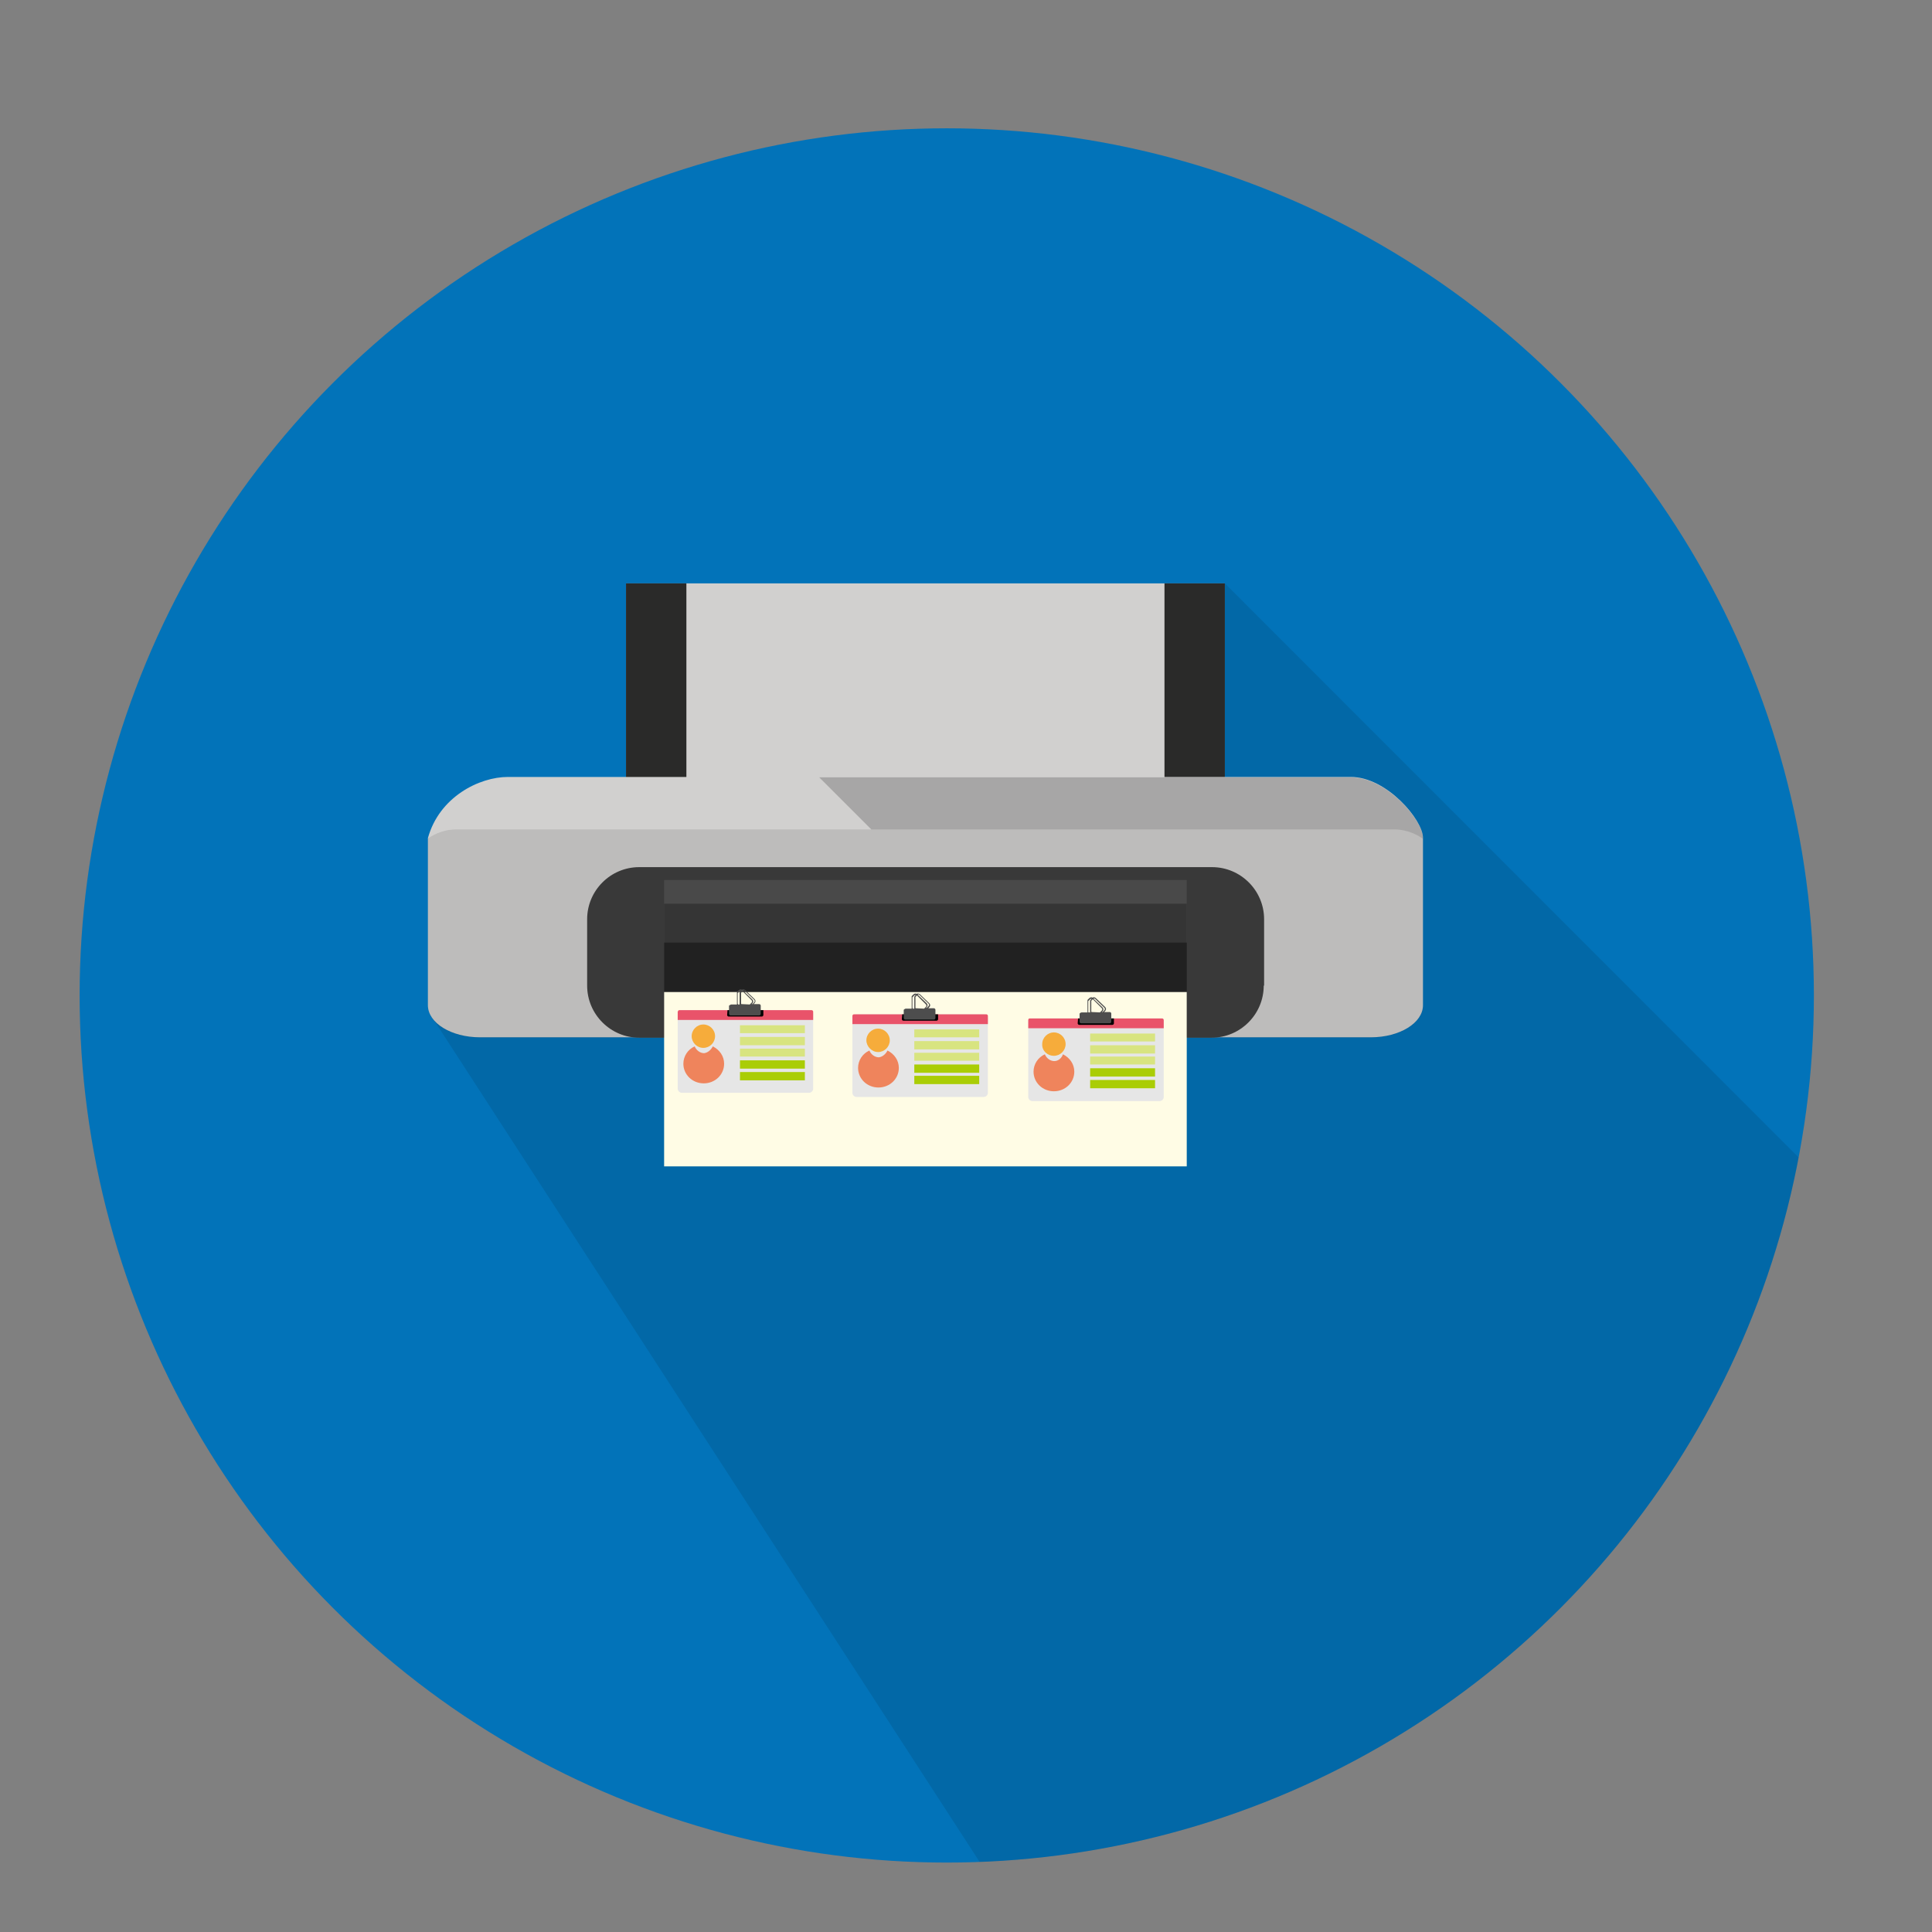 <?xml version="1.0" encoding="utf-8"?>
<!-- Generator: Adobe Illustrator 20.1.0, SVG Export Plug-In . SVG Version: 6.00 Build 0)  -->
<svg version="1.1" id="Printer_1_" xmlns="http://www.w3.org/2000/svg" xmlns:xlink="http://www.w3.org/1999/xlink" x="0px" y="0px"
	 viewBox="0 0 512 512" style="enable-background:new 0 0 512 512;" xml:space="preserve">
<rect x="0" y="0" width="512" height="512" fill="#808080" stroke="none"/>
<style type="text/css">
	.st0{opacity:0.1;clip-path:url(#XMLID_3_);enable-background:new    ;}
	.st1{fill:#D1D0CF;}
	.st2{opacity:0.8;enable-background:new    ;}
	.st3{fill:#3F3F3F;}
	.st4{opacity:0.1;enable-background:new    ;}
	.st5{opacity:0.2;enable-background:new    ;}
	.st6{fill:#494949;}
	.st7{fill:#353535;}
	.st8{fill:#212121;}
	.st9{fill:#FFFCE5;}
	.st10{fill:#E6E6E6;}
	.st11{fill:#E9536A;}
	.st12{fill:#4D4D4D;}
	.st13{fill:#F6AC3B;}
	.st14{fill:#EF845C;}
	.st15{fill:#D8E480;}
	.st16{fill:#AACD06;}
</style>
<g>
	<defs>
		<circle id="XMLID_1_" cx="250.9" cy="263.8" r="229.8"/>
	</defs>
	<use xlink:href="#XMLID_1_"  style="overflow:visible;fill:#0273B9;"/>
	<clipPath id="XMLID_3_">
		<use xlink:href="#XMLID_1_"  style="overflow:visible;"/>
	</clipPath>
	<path id="Shadow" class="st0" d="M516.4,346.5L324.6,154.6L114.9,270.2l164.6,253.9c22.5-2.6,44.3-7.7,64.9-15.1l96.7-57.5
		C473.4,422.7,499.3,386.9,516.4,346.5z"/>
</g>
<g id="Printer">
	<rect x="165.9" y="154.6" class="st1" width="158.7" height="56.7"/>
	<rect x="165.9" y="154.6" class="st2" width="16" height="56.7"/>
	<rect x="308.6" y="154.6" class="st2" width="16" height="56.7"/>
	<path class="st1" d="M377.1,266.4c0,4.7-6.2,8.5-13.8,8.5H127.2c-7.6,0-13.8-3.8-13.8-8.5v-44.3c3-10.9,13.6-16.2,21.2-16.2H358
		c9.5,0,19.1,11.4,19.1,16.1V266.4z"/>
	<path class="st3" d="M334.9,261.2c0,7.6-6.2,13.8-13.8,13.8H169.4c-7.6,0-13.8-6.2-13.8-13.8v-17.6c0-7.6,6.2-13.8,13.8-13.8h151.8
		c7.6,0,13.8,6.2,13.8,13.8V261.2z"/>
	<path class="st4" d="M369.4,219.8H121c-2.8,0-5.4,0.9-7.6,2.4v44.3c0,4.7,6.2,8.5,13.8,8.5h236.1c7.6,0,13.8-3.8,13.8-8.5v-44.2
		C374.9,220.7,372.3,219.8,369.4,219.8z"/>
	<path class="st5" d="M358,206H217.1l13.8,13.8h138.5c2.8,0,5.5,0.9,7.7,2.5v-0.2C377.1,217.4,367.5,206,358,206z"/>
	<rect x="176" y="233.2" class="st6" width="138.5" height="41.8"/>
	<rect x="176" y="239.5" class="st7" width="138.5" height="35.5"/>
	<rect x="176" y="249.8" class="st8" width="138.5" height="25.1"/>
	<rect x="176" y="262.9" class="st9" width="138.5" height="46.2"/>
	<g>
		<path class="st10" d="M180.7,267.7h33.7c0.6,0,1.1,0.5,1.1,1.1v19.7c0,0.6-0.5,1.1-1.1,1.1h-33.7c-0.6,0-1.1-0.5-1.1-1.1v-19.7
			C179.7,268.2,180.1,267.7,180.7,267.7L180.7,267.7z"/>
		<path class="st11" d="M180,267.7h35.1c0.2,0,0.4,0.2,0.4,0.4v2.2h-35.9v-2.2C179.7,267.9,179.8,267.7,180,267.7L180,267.7z"/>
		<path d="M192.8,267.7h9.5v1.3c0,0.2-0.2,0.4-0.4,0.4h-8.8c-0.2,0-0.4-0.2-0.4-0.4L192.8,267.7L192.8,267.7z"/>
		<path class="st12" d="M193.8,266.2h1.5c0-0.1,0-0.1,0-0.2l0-2.9v-0.1l0-0.1l0.5-0.5c0.1-0.1,0.3-0.2,0.5-0.2c0.1,0,0.2,0,0.3,0.1
			c0.1-0.1,0.3-0.1,0.4-0.1c0.2,0,0.4,0.1,0.5,0.2l2.5,2.4c0.1,0.1,0.2,0.3,0.2,0.5c0,0.2-0.1,0.4-0.2,0.5l-0.3,0.3h1.5
			c0.2,0,0.4,0.2,0.4,0.4v2.2c0,0.2-0.2,0.4-0.4,0.4h-7.6c-0.2,0-0.4-0.2-0.4-0.4v-2.2C193.4,266.4,193.6,266.2,193.8,266.2
			L193.8,266.2z M195.6,266.2h0.4c0-0.1,0-0.1,0-0.2l0-2.9V263l0,0l0.4-0.4c0,0-0.1,0-0.1,0c-0.1,0-0.2,0-0.3,0.1l-0.5,0.5l0,2.8
			C195.6,266.1,195.6,266.1,195.6,266.2L195.6,266.2z M197,262.6l2.4,2.3c0.1,0.1,0.2,0.3,0.2,0.5c0,0.2-0.1,0.4-0.2,0.5l-0.2,0.2
			h0.2l0.5-0.5c0.1-0.1,0.1-0.2,0.1-0.3c0-0.1,0-0.2-0.1-0.3l-2.5-2.4c-0.1-0.1-0.2-0.1-0.3-0.1C197.1,262.5,197,262.5,197,262.6
			L197,262.6z M198.7,266.2l0.5-0.5c0.1-0.1,0.1-0.2,0.1-0.3c0-0.1,0-0.2-0.1-0.3l-2.4-2.4l-0.4,0.4l0,2.8c0,0.1,0,0.2,0.1,0.2
			L198.7,266.2L198.7,266.2z"/>
		<path class="st13" d="M186.4,277.7c1.7,0,3.1-1.4,3.1-3.1c0-1.7-1.4-3.1-3.1-3.1c-1.7,0-3.1,1.4-3.1,3.1
			C183.3,276.3,184.7,277.7,186.4,277.7L186.4,277.7z"/>
		<path class="st14" d="M188.9,277.3c1.8,0.9,3,2.6,3,4.6c0,2.9-2.4,5.2-5.4,5.2c-3,0-5.4-2.3-5.4-5.2c0-2,1.2-3.8,3-4.6
			c0.4,1,1.4,1.8,2.5,1.8C187.5,279,188.4,278.3,188.9,277.3L188.9,277.3z"/>
		<rect x="196.1" y="271.7" class="st15" width="17.2" height="2.1"/>
		<rect x="196.1" y="274.8" class="st15" width="17.2" height="2.2"/>
		<rect x="196.1" y="277.9" class="st15" width="17.2" height="2.1"/>
		<rect x="196.1" y="281" class="st16" width="17.2" height="2.2"/>
		<rect x="196.1" y="284.1" class="st16" width="17.2" height="2.2"/>
	</g>
	<g>
		<path class="st10" d="M227,268.8h33.7c0.6,0,1.1,0.5,1.1,1.1v19.7c0,0.6-0.5,1.1-1.1,1.1H227c-0.6,0-1.1-0.5-1.1-1.1v-19.7
			C225.9,269.3,226.4,268.8,227,268.8L227,268.8z"/>
		<path class="st11" d="M226.3,268.8h35.1c0.2,0,0.4,0.2,0.4,0.4v2.2h-35.9v-2.2C225.9,269,226.1,268.8,226.3,268.8L226.3,268.8z"/>
		<path d="M239.1,268.8h9.5v1.3c0,0.2-0.2,0.4-0.4,0.4h-8.8c-0.2,0-0.4-0.2-0.4-0.4L239.1,268.8L239.1,268.8z"/>
		<path class="st12" d="M240.1,267.3h1.5c0-0.1,0-0.1,0-0.2l0-2.9v-0.1l0-0.1l0.5-0.5c0.1-0.1,0.3-0.2,0.5-0.2c0.1,0,0.2,0,0.3,0.1
			c0.1-0.1,0.3-0.1,0.4-0.1c0.2,0,0.4,0.1,0.5,0.2l2.5,2.4c0.1,0.1,0.2,0.3,0.2,0.5c0,0.2-0.1,0.4-0.2,0.5l-0.3,0.3h1.5
			c0.2,0,0.4,0.2,0.4,0.4v2.2c0,0.2-0.2,0.4-0.4,0.4h-7.6c-0.2,0-0.4-0.2-0.4-0.4v-2.2C239.7,267.4,239.9,267.3,240.1,267.3
			L240.1,267.3z M241.9,267.3h0.4c0-0.1,0-0.1,0-0.2l0-2.9v-0.1l0,0l0.4-0.4c0,0-0.1,0-0.1,0c-0.1,0-0.2,0-0.3,0.1l-0.5,0.5l0,2.8
			C241.9,267.2,241.9,267.2,241.9,267.3L241.9,267.3z M243.2,263.6l2.4,2.3c0.1,0.1,0.2,0.3,0.2,0.5c0,0.2-0.1,0.4-0.2,0.5l-0.2,0.2
			h0.2l0.5-0.5c0.1-0.1,0.1-0.2,0.1-0.3c0-0.1,0-0.2-0.1-0.3l-2.5-2.4c-0.1-0.1-0.2-0.1-0.3-0.1
			C243.3,263.6,243.3,263.6,243.2,263.6L243.2,263.6z M244.9,267.3l0.5-0.5c0.1-0.1,0.1-0.2,0.1-0.3c0-0.1,0-0.2-0.1-0.3l-2.4-2.4
			l-0.4,0.4l0,2.8c0,0.1,0,0.2,0.1,0.2L244.9,267.3L244.9,267.3z"/>
		<path class="st13" d="M232.7,278.8c1.7,0,3.1-1.4,3.1-3.1c0-1.7-1.4-3.1-3.1-3.1c-1.7,0-3.1,1.4-3.1,3.1
			C229.6,277.3,231,278.8,232.7,278.8L232.7,278.8z"/>
		<path class="st14" d="M235.2,278.4c1.8,0.9,3,2.6,3,4.6c0,2.9-2.4,5.2-5.4,5.2c-3,0-5.4-2.3-5.4-5.2c0-2,1.2-3.8,3-4.6
			c0.4,1,1.4,1.8,2.5,1.8C233.8,280.1,234.7,279.4,235.2,278.4L235.2,278.4z"/>
		<rect x="242.3" y="272.8" class="st15" width="17.2" height="2.1"/>
		<rect x="242.3" y="275.9" class="st15" width="17.2" height="2.2"/>
		<rect x="242.3" y="279" class="st15" width="17.2" height="2.1"/>
		<rect x="242.3" y="282.1" class="st16" width="17.2" height="2.2"/>
		<rect x="242.3" y="285.1" class="st16" width="17.2" height="2.2"/>
	</g>
	<g>
		<path class="st10" d="M273.6,269.9h33.7c0.6,0,1.1,0.5,1.1,1.1v19.7c0,0.6-0.5,1.1-1.1,1.1h-33.7c-0.6,0-1.1-0.5-1.1-1.1v-19.7
			C272.5,270.4,273,269.9,273.6,269.9L273.6,269.9z"/>
		<path class="st11" d="M272.9,269.9H308c0.2,0,0.4,0.2,0.4,0.4v2.2h-35.9v-2.2C272.5,270,272.7,269.9,272.9,269.9L272.9,269.9z"/>
		<path d="M285.7,269.9h9.5v1.3c0,0.2-0.2,0.4-0.4,0.4H286c-0.2,0-0.4-0.2-0.4-0.4L285.7,269.9L285.7,269.9z"/>
		<path class="st12" d="M286.7,268.3h1.5c0-0.1,0-0.1,0-0.2l0-2.9v-0.1l0-0.1l0.5-0.5c0.1-0.1,0.3-0.2,0.5-0.2c0.1,0,0.2,0,0.3,0.1
			c0.1-0.1,0.3-0.1,0.4-0.1c0.2,0,0.4,0.1,0.5,0.2l2.5,2.4c0.1,0.1,0.2,0.3,0.2,0.5c0,0.2-0.1,0.4-0.2,0.5l-0.3,0.3h1.5
			c0.2,0,0.4,0.2,0.4,0.4v2.2c0,0.2-0.2,0.4-0.4,0.4h-7.6c-0.2,0-0.4-0.2-0.4-0.4v-2.2C286.2,268.5,286.4,268.3,286.7,268.3
			L286.7,268.3z M288.5,268.3h0.4c0-0.1,0-0.1,0-0.2l0-2.9v-0.1l0,0l0.4-0.4c0,0-0.1,0-0.1,0c-0.1,0-0.2,0-0.3,0.1l-0.5,0.5l0,2.8
			C288.4,268.2,288.4,268.3,288.5,268.3L288.5,268.3z M289.8,264.7l2.4,2.3c0.1,0.1,0.2,0.3,0.2,0.5c0,0.2-0.1,0.4-0.2,0.5l-0.2,0.2
			h0.2l0.5-0.5c0.1-0.1,0.1-0.2,0.1-0.3c0-0.1,0-0.2-0.1-0.3l-2.5-2.4c-0.1-0.1-0.2-0.1-0.3-0.1
			C289.9,264.7,289.9,264.7,289.8,264.7L289.8,264.7z M291.5,268.3l0.5-0.5c0.1-0.1,0.1-0.2,0.1-0.3c0-0.1,0-0.2-0.1-0.3l-2.4-2.4
			l-0.4,0.4l0,2.8c0,0.1,0,0.2,0.1,0.2L291.5,268.3L291.5,268.3z"/>
		<path class="st13" d="M279.3,279.8c1.7,0,3.1-1.4,3.1-3.1c0-1.7-1.4-3.1-3.1-3.1c-1.7,0-3.1,1.4-3.1,3.1
			C276.1,278.4,277.5,279.8,279.3,279.8L279.3,279.8z"/>
		<path class="st14" d="M281.7,279.4c1.8,0.9,3,2.6,3,4.6c0,2.9-2.4,5.2-5.4,5.2c-3,0-5.4-2.3-5.4-5.2c0-2,1.2-3.8,3-4.6
			c0.4,1,1.4,1.8,2.5,1.8C280.4,281.2,281.3,280.5,281.7,279.4L281.7,279.4z"/>
		<rect x="288.9" y="273.9" class="st15" width="17.2" height="2.1"/>
		<rect x="288.9" y="277" class="st15" width="17.2" height="2.2"/>
		<rect x="288.9" y="280" class="st15" width="17.2" height="2.1"/>
		<rect x="288.9" y="283.1" class="st16" width="17.2" height="2.2"/>
		<rect x="288.9" y="286.2" class="st16" width="17.2" height="2.2"/>
	</g>
</g>
</svg>
